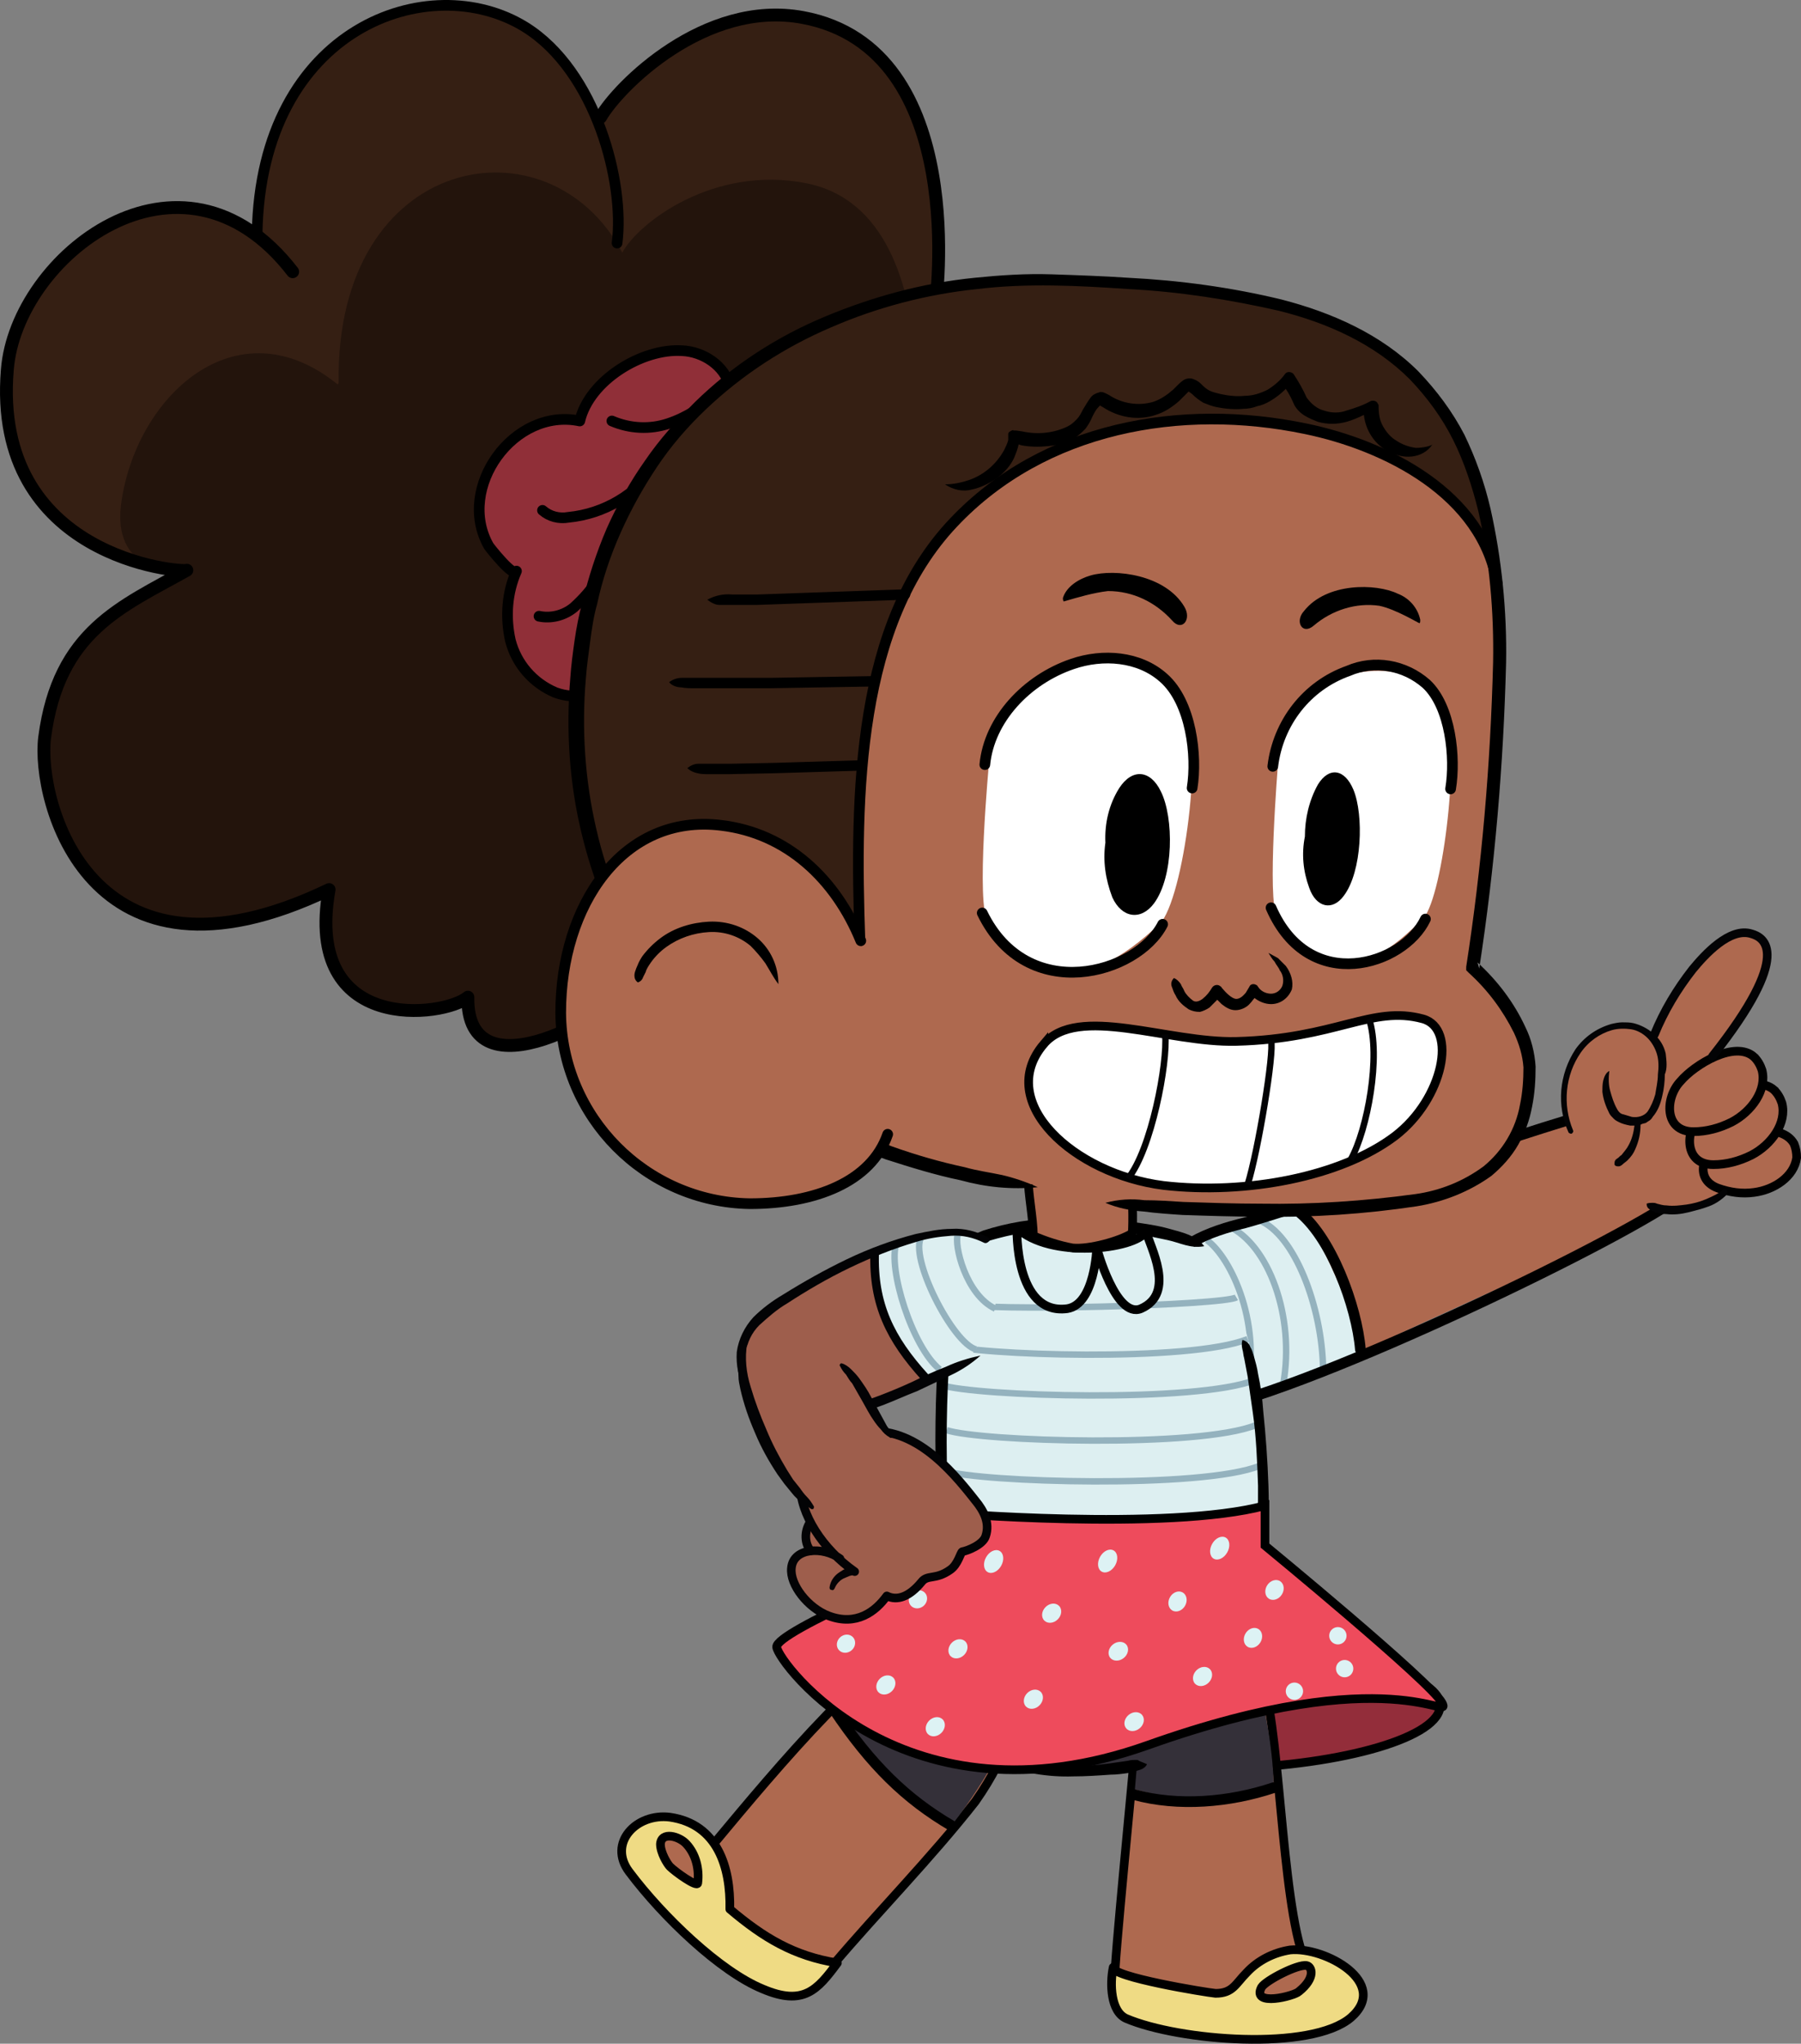 <svg version="1.1" xmlns="http://www.w3.org/2000/svg" xmlns:xlink="http://www.w3.org/1999/xlink" width="207.645" height="235.519" viewBox="0,0,207.645,235.519"><rect x="0" y="0" width="207.645" height="235.519" fill="#808080" stroke="none"/><g transform="translate(-136.055,-62.486)"><g data-paper-data="{&quot;isPaintingLayer&quot;:true}" fill="none" fill-rule="none" stroke="none" stroke-width="none" stroke-linecap="none" stroke-linejoin="none" stroke-miterlimit="10" stroke-dasharray="" stroke-dashoffset="0" font-family="none" font-weight="none" font-size="none" text-anchor="none" style="mix-blend-mode: normal"><g id="Group" fill-rule="evenodd" stroke-linejoin="miter"><path d="M316.3,191.8c4.4,-1.4 8.8,-4.3 12.6,-1.4c2.7,2.1 4.2,7.3 1.1,9.8c-5.6,4.5 -31.7,15 -37.3,18.4c-1,0.6 -18.2,6.9 -19.4,6.3c-4.6,-2.3 -6.2,-9.1 -4.2,-14.4c1.8,-4.5 6.4,-6.1 10.5,-7.1c3.8,-1 33.1,-10.6 36.7,-11.6z" id="Path" fill="#ae694f" stroke="none" stroke-width="1" stroke-linecap="butt"/><path d="M274,225.1c-4.9,0 -9.3,-13.3 -2.3,-17.8c7.7,-4.9 14.1,-4.9 14.1,-4.9c2.8,2.4 7.7,14.9 6.9,16.1c-3.4,1.3 -13,6.5 -18.7,6.6z" id="Path" fill="#ddeff1" stroke="none" stroke-width="1" stroke-linecap="butt"/><path d="M275.2,205.4c2.8,2 6.6,10 4.4,18" id="Path" fill="none" stroke="#94b2be" stroke-width="0.74" stroke-linecap="butt"/><path d="M277.7,203.8c4.6,2.1 7.7,10.4 6.3,18.2" id="Path" fill="none" stroke="#94b2be" stroke-width="0.74" stroke-linecap="butt"/><path d="M281.2,203.1c4.1,1.6 7.3,10 7.4,17.2" id="Path" fill="none" stroke="#94b2be" stroke-width="0.74" stroke-linecap="butt"/><path d="M316.4,191.7c4.4,-1.4 8.8,-4.3 12.6,-1.4c2.7,2.1 4.2,7.3 1.1,9.8c-5.6,4.6 -42.4,22.4 -55,24.8c-5.1,1 -8,-9.1 -6,-14.4c1.8,-4.5 6.4,-6.1 10.5,-7.1c3.8,-1 33.1,-10.6 36.8,-11.7z" id="Path" fill="none" stroke="#000000" stroke-width="1.23" stroke-linecap="round"/><path d="M285.5,201.9c4,2.9 7,11.2 7.4,16.1" id="Path" fill="none" stroke="#000000" stroke-width="1.23" stroke-linecap="round"/><path d="M335.6,199c-10.2,8.4 -18.4,-6 -18.4,-6c-2.2,-4.5 0.1,-11.7 5.7,-12.2c1.4,-0.1 2.7,0.3 3.7,1.3c1.2,-2.8 2.8,-5.5 4.7,-7.9c1.4,-1.6 4.3,-4.9 6.8,-4.1c1.4,0.4 1.8,2 1.6,3.3c-0.5,3.7 -4.3,8.9 -7.4,11.4l1.5,9.9c-0.2,0.6 -0.6,1.1 -1,1.6z" id="Path" fill="#ae694f" stroke="none" stroke-width="1" stroke-linecap="butt"/><path d="M342.9,194.3c0.2,0.5 0.3,1 0.3,1.6c-0.3,2.2 -2.6,3.7 -4.9,4c-1.4,0.2 -2.8,0 -4.2,-0.5c-2.9,-1.1 -1.6,-4.4 0.6,-5.5c1.9,-1 6.8,-2.1 8.2,0.4z" id="Path" fill="#ae694f" stroke="#000000" stroke-width="1" stroke-linecap="butt"/><path d="M340.6,188.1c0.4,0.4 0.7,0.9 0.9,1.5c0.6,2.3 -1.2,4.8 -3.5,6c-1.4,0.7 -2.9,1.1 -4.4,1.1c-3.4,0 -3.3,-3.9 -1.5,-5.8c1.5,-1.8 6.2,-4.8 8.5,-2.8z" id="Path" fill="#ae694f" stroke="#000000" stroke-width="1" stroke-linecap="butt"/><path d="M338.3,184.3c0.4,0.4 0.7,0.9 0.9,1.5c0.6,2.3 -1.2,4.8 -3.5,6c-1.4,0.7 -2.9,1.1 -4.4,1.1c-3.4,0 -3.3,-3.9 -1.5,-5.8c1.6,-1.9 6.3,-4.8 8.5,-2.8z" id="Path" fill="#ae694f" stroke="#000000" stroke-width="1" stroke-linecap="butt"/><path d="M326.8,181.7c1.1,-2.7 2.6,-5.2 4.4,-7.5c1.4,-1.7 4.3,-4.9 6.8,-4.1c1.4,0.4 4.9,2.2 -4.5,14.1" id="Path" fill="none" stroke="#030305" stroke-width="0.99" stroke-linecap="round"/><path d="M328,186.3c0,0.8 -0.1,1.7 -0.3,2.5c-0.2,0.9 -0.5,1.7 -1.1,2.4c-0.1,0.2 -0.3,0.4 -0.5,0.5l-0.3,0.2l-0.4,0.1l-0.2,0.1c0,1 -0.2,1.9 -0.6,2.8c-0.2,0.5 -0.5,0.9 -0.9,1.3c-0.2,0.2 -0.4,0.3 -0.6,0.5c-0.1,0.1 -0.3,0.2 -0.4,0.2c-0.2,0 -0.4,0 -0.5,-0.2c0,-0.3 0,-0.4 0.1,-0.5c0,-0.1 0.1,-0.1 0.2,-0.2c0.2,-0.1 0.3,-0.3 0.5,-0.4c0.3,-0.4 0.6,-0.7 0.8,-1.1c0.4,-0.7 0.6,-1.5 0.7,-2.3c-0.1,0 -0.3,0 -0.5,0c-0.5,-0.1 -0.9,-0.2 -1.3,-0.4c-0.2,-0.1 -0.4,-0.2 -0.6,-0.4c-0.2,-0.2 -0.4,-0.4 -0.5,-0.6c-0.4,-0.8 -0.7,-1.6 -0.8,-2.5c0,-0.4 0,-0.9 0.1,-1.3c0.1,-0.4 0.3,-0.9 0.7,-1.1c-0.1,0.8 -0.1,1.6 0.1,2.3c0.2,0.7 0.4,1.4 0.8,2.1c0.1,0.2 0.2,0.3 0.3,0.4c0.1,0.1 0.3,0.2 0.4,0.2c0.3,0.1 0.7,0.2 1,0.3c0.7,0.1 1.4,-0.1 1.8,-0.6c0.4,-0.6 0.7,-1.3 0.9,-2c0.1,-0.7 0.3,-1.5 0.3,-2.3c0.1,-0.8 0.1,-1.6 -0.1,-2.3c-0.2,-0.7 -0.6,-1.4 -1.1,-1.9c-0.5,-0.5 -1.2,-0.9 -1.9,-1c-0.7,-0.1 -1.5,-0.1 -2.2,0.1c-1.4,0.4 -2.7,1.3 -3.6,2.6c-1.8,2.6 -2.1,6 -0.9,8.9c0.1,0.2 0,0.3 -0.1,0.4c-0.1,0.1 -0.3,0 -0.4,-0.1c-1.4,-3.1 -1.1,-6.7 0.8,-9.6c1,-1.4 2.4,-2.4 4.1,-2.9c0.4,-0.1 0.9,-0.2 1.3,-0.2c0.4,0 0.9,0 1.3,0.1c0.8,0.2 1.6,0.6 2.3,1.2c0.7,0.6 1.2,1.4 1.4,2.3c0.1,0.9 0.2,1.7 -0.1,2.4z" id="Path" fill="#030305" stroke="none" stroke-width="1" stroke-linecap="butt"/><path d="M335.2,200.1c-0.6,0.6 -1.3,1.1 -2.1,1.4c-0.8,0.3 -1.6,0.5 -2.4,0.7c-0.8,0.2 -1.7,0.3 -2.5,0.2c-0.5,0 -0.9,-0.1 -1.3,-0.2c-0.2,-0.1 -0.4,-0.2 -0.6,-0.3c-0.3,-0.2 -0.4,-0.4 -0.4,-0.7c0.2,-0.1 0.5,-0.1 0.7,-0.1c0.1,0 0.3,0 0.5,0.1c0.4,0.1 0.7,0.2 1.1,0.2c0.8,0.1 1.5,0 2.3,-0.1c0.7,-0.1 1.5,-0.3 2.2,-0.6c0.7,-0.3 1.4,-0.6 2,-1.1c0.1,-0.1 0.3,-0.1 0.4,0c0.1,0.1 0.1,0.3 0.1,0.5z" id="Path" fill="#030305" stroke="none" stroke-width="1" stroke-linecap="butt"/></g><g id="Group" fill-rule="evenodd"><path d="M280.5,221c-0.2,2.4 2.3,12.8 0.5,26.8c-0.5,3.6 -31.2,4.6 -34.1,-0.7c-3.8,-7 -2.2,-36.1 -0.3,-39.6c2.6,-4.9 16.2,-5 25.3,-2c4.7,0.3 9,11.6 8.6,15.5z" id="Path" fill="#ddeff1" stroke="none" stroke-width="1" stroke-linecap="butt" stroke-linejoin="miter"/><path d="M278.6,212c-1.5,0.9 -28.9,1.7 -32.5,0.7" id="Path" fill="none" stroke="#94b2be" stroke-width="0.74" stroke-linecap="butt" stroke-linejoin="miter"/><path d="M279.9,216.8c-6.6,2.7 -31.4,1.9 -35.2,0.6" id="Path" fill="none" stroke="#94b2be" stroke-width="0.74" stroke-linecap="butt" stroke-linejoin="miter"/><path d="M280.8,221.5c-6.7,2.7 -32.4,1.9 -36.2,0.6" id="Path" fill="none" stroke="#94b2be" stroke-width="0.74" stroke-linecap="butt" stroke-linejoin="miter"/><path d="M280.9,226.7c-6.6,2.7 -31.9,1.9 -35.7,0.6" id="Path" fill="none" stroke="#94b2be" stroke-width="0.74" stroke-linecap="butt" stroke-linejoin="miter"/><path d="M281.3,231.4c-6.6,2.7 -32.4,1.9 -36.2,0.6" id="Path" fill="none" stroke="#94b2be" stroke-width="0.74" stroke-linecap="butt" stroke-linejoin="miter"/><path d="M274.9,206.1c-1.6,0.3 -2.8,-0.4 -4.2,-0.7c-1.4,-0.3 -2.8,-0.6 -4.1,-0.8c-2.8,-0.4 -5.6,-0.5 -8.4,-0.4c-2.8,0 -5.5,0.5 -8.2,1.3c-1.2,0.3 -2.3,1.1 -3,2.2c-0.2,0.6 -0.4,1.3 -0.5,1.9c-0.1,0.7 -0.2,1.4 -0.3,2.1c-0.7,5.6 -1,11.3 -1,17c0,2.8 0.1,5.7 0.3,8.5c0.1,2.8 0.6,5.6 1.4,8.2c0.1,0.3 0.2,0.6 0.4,0.9c0.1,0.1 0.1,0.3 0.2,0.4c0.1,0.1 0.1,0.2 0.2,0.3c0.5,0.4 1,0.8 1.6,1c1.3,0.5 2.6,0.9 3.9,1.1c2.8,0.5 5.6,0.8 8.4,0.9c2.8,0.1 5.6,0.1 8.5,-0.1c2.8,-0.1 5.6,-0.5 8.3,-1.2c0.6,-0.2 1.2,-0.4 1.8,-0.8c0.1,-0.1 0.2,-0.1 0.2,-0.2v-0.1v-0.1l0.1,-1.1c0.2,-1.4 0.3,-2.8 0.4,-4.2c0.2,-2.8 0.2,-5.6 0.2,-8.5c-0.1,-2.8 -0.2,-5.6 -0.6,-8.4c-0.2,-1.4 -0.4,-2.8 -0.6,-4.2l-0.4,-2.1c-0.1,-0.3 -0.1,-0.7 -0.2,-1c-0.1,-0.4 -0.1,-0.8 0,-1.1c0.4,0.1 0.8,0.4 0.9,0.8c0.2,0.3 0.3,0.7 0.4,1c0.2,0.7 0.4,1.4 0.5,2.1c0.3,1.4 0.5,2.8 0.6,4.3c0.3,2.9 0.5,5.7 0.6,8.6c0.1,2.9 0,5.7 -0.2,8.6c-0.1,1.4 -0.2,2.9 -0.4,4.3l-0.1,1.1v0.1l-0.1,0.2c-0.1,0.1 -0.1,0.3 -0.2,0.4c-0.2,0.2 -0.3,0.4 -0.5,0.5c-0.7,0.4 -1.4,0.7 -2.1,0.9c-2.8,0.7 -5.7,1.1 -8.6,1.3c-2.9,0.2 -5.7,0.2 -8.6,0.1c-2.9,-0.1 -5.7,-0.4 -8.6,-0.9c-1.5,-0.2 -2.9,-0.7 -4.2,-1.2c-0.7,-0.3 -1.4,-0.7 -2,-1.3c-0.1,-0.2 -0.3,-0.3 -0.4,-0.5c-0.1,-0.2 -0.2,-0.4 -0.3,-0.5c-0.2,-0.3 -0.3,-0.7 -0.4,-1.1c-0.8,-2.8 -1.3,-5.7 -1.4,-8.6c-0.2,-2.9 -0.3,-5.7 -0.3,-8.6c0,-5.7 0.3,-11.4 1,-17.1c0.1,-0.7 0.2,-1.4 0.3,-2.1c0.1,-0.8 0.3,-1.5 0.6,-2.2c0.4,-0.7 0.9,-1.4 1.6,-1.8c0.6,-0.4 1.3,-0.7 2,-1c2.8,-0.9 5.7,-1.4 8.6,-1.4c2.9,-0.1 5.8,0.1 8.6,0.4c1.4,0.2 2.9,0.4 4.3,0.8c1.4,0.4 3,0.7 4,2z" id="Path" fill="#000000" stroke="none" stroke-width="1" stroke-linecap="butt" stroke-linejoin="miter"/><path d="M267.6,213.3c-2.9,1.2 -5.1,-7 -5.1,-7c0,0 -0.2,6.5 -3.4,7c-6.1,0.8 -5.8,-9.3 -5.8,-9.3c3.8,3.6 13.6,2.5 14.9,0.4c0.4,1.7 3.5,7.1 -0.6,8.9z" id="Path" fill="#ddeff1" stroke="#000000" stroke-width="1" stroke-linecap="round" stroke-linejoin="round"/></g><path d="M252.313,260.425c-0.106,-3.644 10.952,-6.92 24.699,-7.319c13.746,-0.398 24.976,2.232 25.081,5.876c0.106,3.644 -10.952,6.92 -24.699,7.319c-13.746,0.398 -24.976,-2.232 -25.081,-5.876z" id="Oval" fill="#932d3a" fill-rule="evenodd" stroke="#000000" stroke-width="1" stroke-linecap="butt" stroke-linejoin="miter"/><g id="Group"><path d="M266.9,264.1c-2.3,-11.8 10.6,-12.4 13.9,-9.5c2.7,2.4 2.7,23.7 5.2,32.4c0.2,0.8 6.6,2.4 6.6,4.9c-0.1,5 -6.6,4.6 -8.8,4.9c-2.3,0.3 -8,-0.1 -10.8,-0.7c-2.4,-0.5 -5.5,-1.3 -7.1,-1.7c-1.3,-0.4 -1.3,-3.5 -1.3,-4c-0.2,-0.6 2.3,-25.7 2.3,-26.3z" id="Path" fill="#ae694f" fill-rule="evenodd" stroke="#000000" stroke-width="1" stroke-linecap="round" stroke-linejoin="round"/><path d="M282.9,268.5c-5.4,1.7 -10.6,1.7 -16,0.2l0.2,-2.3c0,0 -1.4,-7.4 0.8,-9.9c2.2,-2.5 11.6,-6.7 13.4,0.5c1.7,7.2 1.6,11.5 1.6,11.5z" id="Path" fill="#343039" fill-rule="evenodd" stroke="none" stroke-width="1" stroke-linecap="butt" stroke-linejoin="miter"/><path d="M282.9,268.5c-5.1,1.7 -11,2.2 -16.1,0.8" id="Path" fill="none" fill-rule="evenodd" stroke="#000000" stroke-width="1.23" stroke-linecap="round" stroke-linejoin="round"/><path d="M291.8,295c-4.6,3.9 -19.8,2.7 -25.9,0.1c-1.8,-0.8 -1.9,-4 -1.5,-5.9c-0.3,1.1 10.7,2.9 11.8,3c2,0 2.3,-1.1 3.6,-2.4c1.3,-1.4 3.1,-2.3 5,-2.6c4,-0.4 11.6,3.8 7,7.8zM286.7,289c-1,-0.2 -4.7,1.7 -5.2,2.5c-1.2,2.3 3.8,1 4.3,0.5c2,-1.6 1.5,-2.9 0.9,-3z" id="Shape" fill="#efdb84" fill-rule="nonzero" stroke="#000000" stroke-width="1" stroke-linecap="round" stroke-linejoin="round"/></g><g id="Group"><path d="M210.4,278.7c-2.5,-2.8 -1,-4.7 -0.3,-5.5c0.3,-0.4 1.6,-1.3 3.7,-0.7c1.7,0.6 4.2,2.8 4.6,2.4c7,-8.4 19.2,-23.1 25.1,-23.8c10.4,-1.2 13,7.6 5,19c-5.1,6.5 -11.3,12.8 -16.3,18.7c-3.1,3.2 -4.6,3.4 -7.8,2.2c-5.4,-2 -11.4,-9.1 -14,-12.3z" id="Path" fill="#ae694f" fill-rule="evenodd" stroke="#000000" stroke-width="1" stroke-linecap="butt" stroke-linejoin="miter"/><path d="M240.5,252c4.3,-2.7 12,0.5 12.6,5.7c0.5,4.8 -6.1,13.6 -7.3,15.1c-5.4,-3.4 -10.6,-8.1 -14.1,-13.5c3,-3.4 4.5,-4.6 8.8,-7.3z" id="Path" fill="#343039" fill-rule="evenodd" stroke="none" stroke-width="1" stroke-linecap="butt" stroke-linejoin="miter"/><path d="M245.8,272.9c-5.3,-3.1 -9.3,-7 -13.6,-13.4" id="Path" fill="none" fill-rule="evenodd" stroke="#000000" stroke-width="1.23" stroke-linecap="round" stroke-linejoin="round"/><path d="M232.6,288.7c-2.3,3.1 -3.9,5 -8.6,3c-4.9,-2 -11.5,-8.3 -15.4,-13.5c-2.5,-3.3 0.8,-6.8 4.7,-6.3c5.5,0.8 7,5.8 6.9,10.6c3.9,3.3 7.4,5.4 12.4,6.2zM215.2,275c-0.8,-0.9 -2.9,-1.5 -3,0c0,1 0.8,2.3 1.1,2.6c0.6,0.6 3.1,2.4 3.2,1.9c0.2,-1.6 -0.2,-3.3 -1.3,-4.5z" id="Shape" fill="#efdb84" fill-rule="nonzero" stroke="#000000" stroke-width="1" stroke-linecap="round" stroke-linejoin="round"/></g><g id="Group" fill-rule="evenodd" stroke="none" stroke-width="1" stroke-linecap="butt" stroke-linejoin="miter"><path d="M268.3,265.8c-3.4,0.8 -8.7,0.7 -12.3,0.8c0,0 -13.8,-1.8 -15.6,-8.4c-1.3,-4.5 3.6,-11.1 9.4,-14.9c1.6,-1 25.1,-0.2 27.3,1.4c2.5,1.9 6,11.2 3.2,16.7c-1.9,3.7 -12,4.4 -12,4.4z" id="Path" fill="#343039"/><path d="M268.3,265.8c-0.2,0.4 -0.6,0.6 -1,0.7c-0.3,0.1 -0.7,0.2 -1.1,0.3c-0.7,0.1 -1.4,0.2 -2.1,0.2c-1.4,0.1 -2.9,0.2 -4.3,0.2c-2.9,0.1 -5.8,-0.4 -8.6,-1.4c-0.2,-0.1 -0.3,-0.3 -0.2,-0.5c0.1,-0.2 0.3,-0.3 0.5,-0.2c1.3,0.4 2.7,0.7 4.1,0.8c1.4,0.1 2.8,0.2 4.2,0.1c1.4,0 2.8,-0.1 4.2,-0.3c0.7,-0.1 1.4,-0.2 2.1,-0.3c0.3,-0.1 0.7,-0.1 1.1,-0.1c0.3,0.2 0.7,0.3 1.1,0.5z" id="Path" fill="#000000"/></g><g id="Group" fill-rule="evenodd" stroke-width="1" stroke-linecap="butt" stroke-linejoin="miter"><path d="M244.5,236.8c0,0 26.2,2.2 37.4,-0.8v4.6c0,0 19.1,15.7 20.4,18.1c1.3,2.4 -5.8,-5.1 -33.9,4.9c-28.1,10 -42.6,-9.5 -42.8,-11.3c-0.2,-1.8 19,-9.7 19,-9.7z" id="Path" fill="#ee4b5c" stroke="#000000"/><g id="Oval" fill="#ddf2f4" stroke="none"><path d="M289.571,251.672c-0.375,-0.406 -0.35,-1.038 0.055,-1.413c0.405,-0.375 1.038,-0.35 1.413,0.055c0.375,0.406 0.35,1.038 -0.055,1.413c-0.405,0.375 -1.038,0.35 -1.413,-0.055z"/><g><path d="M249.93,243.658c-0.482,-0.27 -0.566,-1.036 -0.188,-1.71c0.378,-0.674 1.075,-1.002 1.557,-0.732c0.482,0.27 0.566,1.036 0.188,1.71c-0.378,0.674 -1.075,1.002 -1.557,0.732z"/><path d="M263.075,243.602c-0.482,-0.27 -0.566,-1.036 -0.188,-1.71c0.378,-0.674 1.075,-1.002 1.557,-0.732c0.482,0.27 0.566,1.036 0.188,1.71c-0.378,0.674 -1.075,1.002 -1.557,0.732z"/><path d="M275.995,242.116c-0.482,-0.27 -0.566,-1.036 -0.188,-1.71c0.378,-0.674 1.075,-1.002 1.557,-0.732c0.482,0.27 0.566,1.036 0.188,1.71c-0.378,0.674 -1.075,1.002 -1.557,0.732z"/><path d="M241.082,247.538c-0.375,-0.406 -0.317,-1.069 0.129,-1.481c0.446,-0.412 1.112,-0.418 1.487,-0.013c0.375,0.406 0.317,1.069 -0.129,1.481c-0.446,0.412 -1.112,0.418 -1.487,0.013z"/><path d="M245.66,253.351c-0.393,-0.388 -0.333,-1.085 0.133,-1.556c0.466,-0.471 1.162,-0.538 1.555,-0.15c0.393,0.388 0.333,1.085 -0.133,1.556c-0.466,0.471 -1.162,0.538 -1.555,0.15z"/><path d="M256.462,249.246c-0.393,-0.388 -0.333,-1.085 0.133,-1.556c0.466,-0.471 1.162,-0.538 1.555,-0.15c0.393,0.388 0.333,1.085 -0.133,1.556c-0.466,0.471 -1.162,0.538 -1.555,0.15z"/><path d="M271.216,248.082c-0.478,-0.276 -0.598,-0.965 -0.267,-1.539c0.331,-0.574 0.987,-0.816 1.466,-0.54c0.478,0.276 0.598,0.965 0.267,1.539c-0.331,0.574 -0.987,0.816 -1.466,0.54z"/><path d="M264.055,253.53c-0.346,-0.43 -0.209,-1.116 0.308,-1.531c0.516,-0.416 1.215,-0.404 1.562,0.026c0.346,0.43 0.209,1.116 -0.308,1.531c-0.516,0.416 -1.215,0.404 -1.562,-0.026z"/><path d="M282.347,246.722c-0.464,-0.299 -0.55,-0.993 -0.191,-1.55c0.359,-0.557 1.026,-0.767 1.49,-0.468c0.464,0.299 0.55,0.993 0.191,1.55c-0.359,0.557 -1.026,0.767 -1.49,0.468z"/><path d="M279.892,252.261c-0.472,-0.287 -0.574,-0.979 -0.23,-1.545c0.345,-0.566 1.007,-0.792 1.478,-0.504c0.472,0.287 0.574,0.979 0.23,1.545c-0.345,0.566 -1.007,0.792 -1.478,0.504z"/><path d="M237.345,257.514c-0.393,-0.388 -0.333,-1.085 0.133,-1.556c0.466,-0.471 1.162,-0.538 1.555,-0.15c0.393,0.388 0.333,1.085 -0.133,1.556c-0.466,0.471 -1.162,0.538 -1.555,0.15z"/><path d="M243.044,262.329c-0.393,-0.388 -0.333,-1.085 0.133,-1.556c0.466,-0.471 1.162,-0.538 1.555,-0.15c0.393,0.388 0.333,1.085 -0.133,1.556c-0.466,0.471 -1.162,0.538 -1.555,0.15z"/><path d="M254.353,259.158c-0.393,-0.388 -0.333,-1.085 0.133,-1.556c0.466,-0.471 1.162,-0.538 1.555,-0.15c0.393,0.388 0.333,1.085 -0.133,1.556c-0.466,0.471 -1.162,0.538 -1.555,0.15z"/><path d="M273.856,256.539c-0.393,-0.388 -0.333,-1.085 0.133,-1.556c0.466,-0.471 1.162,-0.538 1.555,-0.15c0.393,0.388 0.333,1.085 -0.133,1.556c-0.466,0.471 -1.162,0.538 -1.555,0.15z"/><path d="M265.899,261.665c-0.358,-0.421 -0.238,-1.11 0.267,-1.539c0.505,-0.429 1.204,-0.436 1.562,-0.015c0.358,0.421 0.238,1.11 -0.267,1.539c-0.505,0.429 -1.204,0.436 -1.562,0.015z"/><path d="M290.44,255.544c-0.422,-0.356 -0.475,-0.987 -0.119,-1.409c0.356,-0.422 0.987,-0.475 1.409,-0.119c0.422,0.356 0.475,0.987 0.119,1.409c-0.356,0.422 -0.987,0.475 -1.409,0.119z"/><path d="M284.561,258.063c-0.375,-0.405 -0.35,-1.038 0.055,-1.413c0.405,-0.375 1.038,-0.35 1.413,0.055c0.375,0.405 0.35,1.038 -0.055,1.413c-0.405,0.375 -1.038,0.35 -1.413,-0.055z"/><path d="M232.785,252.654c-0.375,-0.406 -0.317,-1.069 0.129,-1.481c0.446,-0.412 1.112,-0.418 1.487,-0.013c0.375,0.406 0.317,1.069 -0.129,1.481c-0.446,0.412 -1.112,0.418 -1.487,0.013z"/></g></g></g><path d="M259.7,206.3c-1.6,-0.3 -3.1,-0.8 -4.5,-1.4c-0.1,-4.4 -2.1,-9.8 1.6,-12.2c1,-0.7 7.6,-0.8 8.4,0.1c1.2,1.3 1.6,8.8 1.4,11.8c-1.4,0.9 -5,1.9 -6.9,1.7z" id="Path" fill="#ae694f" fill-rule="evenodd" stroke="#000000" stroke-width="1" stroke-linecap="butt" stroke-linejoin="miter"/><g id="Group" fill-rule="evenodd"><path d="M247.5,140.5c6.1,26.2 -12.5,27.9 -12.5,27.9c-4.7,14.3 -25.4,6.7 -25.4,6.7c-2.5,4.3 -19.7,14 -19.5,2.3c-2.7,2.3 -19,4.4 -16,-12.4c-27.7,13.3 -33.7,-10.3 -32.8,-17.5c1.6,-12.3 8.9,-15.1 16.4,-19.3c-0.6,0.3 -22.4,-1.4 -20.7,-23.1c0.9,-11.7 16.2,-24.9 28.7,-15.5c0.1,-0.1 0.1,-0.2 0.1,-0.2c0.4,-23.8 19.9,-30.6 30.9,-23.8c3.8,2.3 8.7,10.6 8.7,10.6c2,-3.5 12,-13.6 23.3,-11.5c19.4,3.6 15.3,33.3 15.3,33.3c25.4,-2.4 23.2,43.1 3.5,42.5z" id="Path" fill="#351f13" stroke="none" stroke-width="1" stroke-linecap="butt" stroke-linejoin="miter"/><path d="M259,133.6c-2.6,4.2 -6.5,7.1 -11.5,7c6.1,26.2 -12.5,27.9 -12.5,27.9c-4.7,14.3 -25.4,6.7 -25.4,6.7c-2.5,4.3 -19.7,14 -19.5,2.3c-2.7,2.3 -19,4.4 -16,-12.4c-27.7,13.3 -33.7,-10.3 -32.8,-17.5c1.5,-12.4 8.8,-15.2 16.3,-19.3c-0.2,0.2 -8.6,0.8 -7.6,-7.6c1.6,-12.5 13.3,-23.4 25,-13.9l0.1,-0.2c-0.4,-26.5 24.3,-30.9 32.7,-15c1.9,-3.5 10.6,-10.1 21.2,-8c18.3,3.6 11.7,39.3 11.7,39.3c8.8,-0.9 14.9,4.1 18.3,10.7z" id="Path" fill="#23140c" stroke="none" stroke-width="1" stroke-linecap="butt" stroke-linejoin="miter"/><path d="M205.3,76c2,-3.5 12,-13.6 23.3,-11.5c19.5,3.6 15.3,33.3 15.3,33.3c25.4,-2.3 23.2,43.1 3.5,42.7c6.1,26.2 -12.5,27.9 -12.5,27.9c-4.7,14.3 -25.4,6.7 -25.4,6.7c-2.5,4.3 -19.7,14 -19.5,2.3c-2.7,2.3 -19,4.4 -16,-12.4c-27.7,13.3 -33.7,-10.3 -32.8,-17.5c1.6,-12.3 8.9,-15.1 16.4,-19.3c-0.6,0.3 -22.5,-1.4 -20.7,-23.1c1,-13 20,-28 32.9,-11.3" id="Path" fill="none" stroke="#000000" stroke-width="1.48" stroke-linecap="round" stroke-linejoin="round"/><path d="M165.7,89.4c0.4,-23.8 19.9,-30.6 30.9,-23.8c8.2,5.1 11.5,18 10.6,24.9" id="Path" fill="none" stroke="#000000" stroke-width="1.23" stroke-linecap="round" stroke-linejoin="round"/><path d="M200.1,142.3c-2.6,-1.1 -4.5,-3.3 -5.2,-6c-0.6,-2.7 -0.4,-5.5 0.7,-8c-0.3,0.8 -3,-2.6 -3.2,-2.9c-3.8,-6.7 2.9,-16 10.5,-14.4c1.1,-4.7 7.2,-8.4 11.8,-8.1c2.4,0.1 4.9,1.7 5.5,4.1c1.8,-2 4.7,-2.6 7.5,-2.7c1.8,-0.2 3.5,0.1 5.2,0.8c3.1,1.6 4.2,5.6 3.6,9c-0.6,3.4 -2.7,6.4 -4.8,9.1c-0.4,0.5 -0.7,1 -0.9,1.5c-0.2,0.7 -0.3,1.4 -0.2,2.2c-0.3,8.6 -7.5,15.3 -16.1,15.1c-0.8,0 -1.6,-0.1 -2.4,-0.3c-2.1,-0.4 -3.2,-0.9 -5.2,-0.2c-2.4,0.9 -4.3,1.7 -6.8,0.8z" id="Path" fill="#902f38" stroke="none" stroke-width="1" stroke-linecap="butt" stroke-linejoin="miter"/><path d="M218.7,107.8c-1.6,1.6 -3.5,2.8 -5.6,3.5c-2.1,0.7 -4.4,0.6 -6.5,-0.3" id="Path" fill="none" stroke="#000000" stroke-width="1.23" stroke-linecap="round" stroke-linejoin="miter"/><path d="M211.8,116.1c-2.4,3.4 -6.1,5.6 -10.2,6c-1.1,0.2 -2.2,-0.1 -3,-0.8" id="Path" fill="none" stroke="#000000" stroke-width="1.23" stroke-linecap="round" stroke-linejoin="miter"/><path d="M205,129.2c-0.7,1.2 -1.7,2.3 -2.8,3.3c-1.1,0.9 -2.6,1.3 -4,1" id="Path" fill="none" stroke="#000000" stroke-width="1.23" stroke-linecap="round" stroke-linejoin="miter"/><path d="M200.1,142.3c-2.6,-1.1 -4.5,-3.3 -5.2,-6c-0.6,-2.7 -0.4,-5.5 0.7,-8c-0.3,0.8 -3,-2.6 -3.2,-2.9c-3.8,-6.7 2.9,-16 10.5,-14.4c1.1,-4.7 7.2,-8.4 11.8,-8.1c2.4,0.1 4.9,1.7 5.5,4.1c1.8,-2 4.7,-2.6 7.5,-2.7c1.8,-0.2 3.5,0.1 5.2,0.8c3.1,1.6 4.2,5.6 3.6,9c-0.6,3.4 -2.7,6.4 -4.8,9.1c-0.4,0.5 -0.7,1 -0.9,1.5c-0.2,0.7 -0.3,1.4 -0.2,2.2c-0.3,8.6 -7.5,15.3 -16.1,15.1c-0.8,0 -1.6,-0.1 -2.4,-0.3c-2.1,-0.4 -3.2,-0.9 -5.2,-0.2c-2.4,0.9 -4.3,1.7 -6.8,0.8z" id="Path" fill="none" stroke="#000000" stroke-width="1.23" stroke-linecap="round" stroke-linejoin="round"/></g><g id="Group" fill-rule="evenodd" stroke-linejoin="miter"><path d="M255.2,199c-39.9,-4.8 -52.8,-31.6 -52.8,-53.4c0.1,-35.4 27.6,-52.1 56.4,-50.9c31.9,1.3 52.5,5.5 49.9,50.7c-0.5,9.5 -1.5,19.1 -2.9,28.5c0,0 6.5,5.8 6.5,11.8c0,7.1 -2.8,13.7 -15,15.2c-12.2,1.5 -24.4,0.8 -34,0" id="Path" fill="#ae694f" stroke="none" stroke-width="1" stroke-linecap="butt"/><path d="M308.7,129.9c-1.6,-10.5 -12.9,-16.1 -22.1,-18c-14.4,-3 -30.2,-0.2 -40.6,10.8c-11.1,11.7 -11.4,31 -10.8,48.2c0,0 -11.4,-24.9 -30.2,-7.3c0,0 -12.6,-34.7 15.3,-57.6c21.4,-17.6 70.9,-13.4 81.1,1.9c6.7,10 7.3,22 7.3,22z" id="Path" fill="#351f13" stroke="none" stroke-width="1" stroke-linecap="butt"/><path d="M235.2,170.9c-0.6,-17.2 -0.3,-36.5 10.8,-48.2c10.4,-11 26.2,-13.8 40.6,-10.8c9.2,1.9 20.5,7.5 22.1,18" id="Path" fill="none" stroke="#000000" stroke-width="1.23" stroke-linecap="round"/><path d="M240.4,131.6l-11.4,0.4l-5.7,0.2h-2.9c-0.5,0 -1,0 -1.4,0c-0.5,0 -1,-0.3 -1.4,-0.6c0.9,-0.5 1.9,-0.7 2.9,-0.6h2.8l5.7,-0.2l11.4,-0.4c0.3,0 0.6,0.2 0.6,0.6c0,0.3 -0.3,0.6 -0.6,0.6z" id="Path" fill="#000000" stroke="none" stroke-width="1" stroke-linecap="butt"/><path d="M236.7,141.6l-11.8,0.2h-5.9h-2.9c-0.5,0 -1,0 -1.5,-0.1c-0.5,0 -1.1,-0.2 -1.4,-0.6c0.4,-0.3 0.9,-0.5 1.5,-0.5c0.5,0 1,0 1.5,0h2.9h5.9l11.8,-0.2c0.3,0 0.6,0.3 0.6,0.6c-0.1,0.3 -0.4,0.6 -0.7,0.6z" id="Path" fill="#000000" stroke="none" stroke-width="1" stroke-linecap="butt"/><path d="M235.2,151.3c-3.3,0.1 -6.7,0.2 -10,0.3l-5,0.1h-2.5c-0.4,0 -0.8,0 -1.2,-0.1c-0.5,-0.1 -0.9,-0.3 -1.2,-0.6c0.4,-0.3 0.8,-0.5 1.3,-0.5c0.4,0 0.8,0 1.2,0h2.5l5,-0.1c3.3,-0.1 6.7,-0.2 10,-0.3c0.3,0 0.6,0.4 0.5,0.7c-0.1,0.3 -0.3,0.5 -0.6,0.5z" id="Path" fill="#000000" stroke="none" stroke-width="1" stroke-linecap="butt"/><path d="M255.7,199.3c-3,0.3 -6,0 -8.9,-0.8c-2.9,-0.6 -5.8,-1.5 -8.6,-2.4c-2.8,-1 -5.6,-2.2 -8.2,-3.5c-2.6,-1.4 -5.2,-3 -7.6,-4.7c-4.8,-3.6 -9,-8 -12.3,-13c-3.3,-5 -5.6,-10.6 -7,-16.4c-1.4,-5.8 -1.8,-11.8 -1.3,-17.8c0.1,-1.5 0.3,-3 0.5,-4.4c0.2,-1.4 0.5,-3 0.9,-4.4c0.7,-2.9 1.6,-5.7 2.8,-8.5c1.2,-2.7 2.7,-5.4 4.4,-7.8c1.7,-2.5 3.7,-4.7 5.8,-6.8c4.3,-4.2 9.4,-7.5 14.9,-9.8c5.5,-2.3 11.3,-3.9 17.3,-4.5c3,-0.3 5.9,-0.5 8.9,-0.4c3,0.1 5.9,0.2 8.9,0.4c5.9,0.3 11.8,1.1 17.6,2.5c5.8,1.5 11.5,4 15.8,8.3c2.1,2.2 3.9,4.6 5.3,7.3c1.3,2.7 2.3,5.5 3,8.5c1.3,5.8 1.9,11.8 1.8,17.7c-0.3,11.8 -1.3,23.6 -3.1,35.3l-0.2,-0.7c2.3,2.1 4.2,4.6 5.5,7.4c0.7,1.4 1.1,3 1.2,4.6c0,1.6 -0.1,3.1 -0.4,4.6c-0.3,1.6 -0.8,3 -1.6,4.4c-0.8,1.4 -1.9,2.6 -3.1,3.6c-2.5,1.8 -5.5,3 -8.6,3.5c-6,0.9 -12,1.3 -18,1.2c-3,0 -6,-0.1 -9,-0.2c-1.5,-0.1 -3,-0.2 -4.5,-0.4c-1.5,-0.1 -3,-0.4 -4.4,-1c1.5,-0.4 3,-0.5 4.5,-0.3c1.5,0 3,0.1 4.5,0.2c3,0.1 6,0.2 8.9,0.2c6,0.1 11.9,-0.3 17.8,-1.1c2.9,-0.4 5.6,-1.5 7.9,-3.2c2.2,-1.8 3.7,-4.3 4.2,-7.1c0.3,-1.4 0.4,-2.9 0.4,-4.3c-0.1,-1.4 -0.5,-2.7 -1.1,-4c-1.3,-2.6 -3,-4.9 -5.2,-6.9l-0.3,-0.3v-0.4c1.8,-11.6 2.8,-23.3 3.1,-35.1c0.1,-5.8 -0.4,-11.7 -1.7,-17.4c-0.7,-2.8 -1.6,-5.6 -2.9,-8.2c-1.3,-2.6 -3,-4.9 -5,-7c-4.1,-4.1 -9.5,-6.5 -15.1,-7.9c-5.7,-1.3 -11.5,-2.2 -17.3,-2.5c-5.9,-0.4 -11.7,-0.7 -17.5,0c-5.8,0.6 -11.5,2.1 -16.8,4.4c-5.4,2.3 -10.3,5.5 -14.5,9.5c-2.1,2 -4,4.2 -5.6,6.6c-1.6,2.4 -3,4.9 -4.2,7.6c-1.2,2.7 -2.1,5.4 -2.7,8.2c-0.4,1.4 -0.6,2.8 -0.8,4.3c-0.2,1.5 -0.4,2.9 -0.5,4.3c-0.5,5.8 -0.1,11.7 1.2,17.3c1.3,5.7 3.6,11.1 6.8,15.9c3.2,4.9 7.2,9.1 11.9,12.6c2.3,1.7 4.8,3.3 7.4,4.6c2.6,1.3 5.3,2.5 8,3.5c2.8,1 5.6,1.8 8.4,2.4c1.4,0.4 2.9,0.6 4.3,0.9c1.3,0.3 2.8,0.8 4.1,1.4z" id="Path" fill="#000000" stroke="none" stroke-width="1" stroke-linecap="butt"/><path d="M238.3,193.3c-1.9,5.4 -8.4,8 -15.9,7.9c-12.1,-0.3 -21.7,-10.1 -21.7,-22.1c0.1,-12.4 7.2,-22.9 18.5,-21.5c7.6,0.9 13.2,6.2 16,13.4c0,-0.1 5.1,16.9 3.1,22.3z" id="Path" fill="#ae694f" stroke="none" stroke-width="1" stroke-linecap="butt"/><path d="M238.4,193.2c-1.9,5.5 -8.4,8 -15.9,8c-12,-0.2 -21.7,-10 -21.8,-22c0,-12.4 7.2,-23 18.5,-21.6c7.6,0.9 13.2,6.2 16.1,13.3" id="Path" fill="none" stroke="#000000" stroke-width="1.23" stroke-linecap="round"/><path d="M209.6,175.7c-0.3,-0.2 -0.4,-0.5 -0.4,-0.8c0,-0.3 0.1,-0.5 0.2,-0.8c0.1,-0.2 0.2,-0.5 0.3,-0.7c0.1,-0.2 0.2,-0.4 0.4,-0.7c0.6,-0.8 1.3,-1.5 2.1,-2.1c1.6,-1.2 3.6,-1.8 5.6,-1.9c2.1,-0.1 4.1,0.6 5.6,1.9c1.5,1.3 2.4,3.2 2.4,5.3c-0.6,-0.8 -1,-1.6 -1.5,-2.4c-0.5,-0.7 -1.1,-1.4 -1.7,-2c-1.3,-1.1 -3,-1.7 -4.8,-1.6c-1.8,0.1 -3.5,0.7 -4.9,1.7c-0.7,0.5 -1.3,1.1 -1.8,1.8c-0.2,0.3 -0.5,0.7 -0.6,1.1c-0.1,0.2 -0.2,0.4 -0.3,0.6c-0.1,0.3 -0.3,0.5 -0.6,0.6z" id="Path" fill="#000000" stroke="none" stroke-width="1" stroke-linecap="butt"/><path d="M301.2,113.7c-0.5,0.8 -1.4,1.3 -2.4,1.4c-1,0.1 -2,-0.2 -2.9,-0.7c-1.5,-0.9 -2.4,-2.4 -2.6,-4.1c-0.6,0.3 -1.3,0.6 -2,0.8c-1.1,0.3 -2.2,0.3 -3.3,0c-0.5,-0.2 -1,-0.4 -1.5,-0.7c-0.5,-0.3 -0.9,-0.7 -1.2,-1.2c-0.3,-0.7 -0.6,-1.3 -1,-1.9c-0.5,0.5 -1.1,1 -1.8,1.4c-0.5,0.3 -1,0.5 -1.5,0.6c-0.5,0.2 -1.1,0.3 -1.6,0.3c-1,0.1 -2.1,0 -3.1,-0.2c-0.5,-0.1 -1,-0.3 -1.5,-0.5c-0.5,-0.3 -0.9,-0.6 -1.3,-1c-0.1,-0.1 -0.3,-0.2 -0.4,-0.3c0,0 0,0 -0.1,0.1c-0.1,0.1 -0.3,0.3 -0.4,0.4c-0.2,0.2 -0.4,0.4 -0.6,0.6c-0.8,0.7 -1.7,1.3 -2.7,1.6c-2,0.7 -4.3,0.3 -6.1,-0.9l-0.2,-0.1l-0.1,-0.1c-0.1,0.1 -0.1,0.1 -0.2,0.2c-0.3,0.3 -0.5,0.7 -0.7,1.1c-0.2,0.5 -0.5,1 -0.8,1.4c-0.4,0.4 -0.8,0.8 -1.3,1.1c-0.9,0.5 -1.9,0.8 -3,0.9c-1,0.1 -2.1,0.1 -3.1,-0.1l-0.3,-0.1c-0.1,0.5 -0.3,1 -0.5,1.5c-0.4,0.9 -1.1,1.7 -2,2.4c-0.9,0.6 -1.9,1.1 -2.9,1.3c-1.1,0.3 -2.2,0 -3.1,-0.6c1,0 1.9,-0.2 2.8,-0.5c1.7,-0.6 3.1,-1.8 4,-3.4c0.2,-0.4 0.4,-0.8 0.5,-1.2v-0.3v-0.3v-0.1c0,-0.2 0.2,-0.3 0.4,-0.4c0.2,-0.1 0.2,0 0.2,0c0.1,0 0.2,0 0.3,0l0.7,0.1c1.8,0.4 3.7,0.2 5.3,-0.6c0.4,-0.2 0.7,-0.5 1,-0.8c0.3,-0.3 0.5,-0.7 0.7,-1.1c0.3,-0.5 0.6,-1 0.9,-1.4c0.2,-0.3 0.6,-0.5 1,-0.6c0.2,-0.1 0.5,0 0.7,0.1l0.2,0.1l0.2,0.1c1.5,1 3.4,1.3 5.1,0.8c0.9,-0.3 1.6,-0.8 2.3,-1.4c0.2,-0.2 0.3,-0.3 0.5,-0.5c0.2,-0.2 0.4,-0.4 0.7,-0.6c0.3,-0.2 0.8,-0.3 1.2,-0.1c0.3,0.1 0.6,0.3 0.8,0.5c0.3,0.3 0.6,0.6 1,0.8c0.4,0.2 0.9,0.3 1.3,0.4c0.9,0.2 1.9,0.3 2.8,0.2c0.9,0 1.8,-0.3 2.6,-0.7c0.8,-0.5 1.5,-1.1 2,-1.8c0.2,-0.3 0.6,-0.3 0.9,-0.1l0.1,0.1c0.6,0.9 1.1,1.8 1.5,2.7c0.5,0.7 1.2,1.3 2,1.5c0.9,0.3 1.8,0.3 2.6,0c1,-0.3 1.9,-0.6 2.8,-1.1c0.3,-0.1 0.7,0 0.8,0.3c0.1,0.1 0.1,0.2 0.1,0.3c0,0.8 0.1,1.6 0.5,2.3c0.4,0.7 0.9,1.3 1.6,1.7c0.6,0.4 1.4,0.7 2.2,0.8c0.8,0 1.7,-0.2 1.9,-0.4z" id="Path" fill="#000000" stroke="none" stroke-width="1" stroke-linecap="butt"/><g id="Path"><path d="M285,176.5c-0.4,1 -1.3,1.7 -2.4,1.7c-0.7,0 -1.4,-0.3 -1.9,-0.7c-0.2,0.2 -0.3,0.4 -0.5,0.6c-0.4,0.5 -1.1,0.8 -1.7,0.8c-0.6,0 -1.1,-0.3 -1.6,-0.7c-0.2,-0.2 -0.3,-0.3 -0.5,-0.5c-0.3,0.3 -0.6,0.6 -0.9,0.9c-0.3,0.2 -0.7,0.4 -1.1,0.5c-0.5,0 -0.9,-0.1 -1.3,-0.3c-0.6,-0.4 -1.2,-0.9 -1.5,-1.6c-0.2,-0.3 -0.3,-0.6 -0.4,-0.9c-0.2,-0.4 -0.1,-0.8 0.2,-1.1c0.3,0.1 0.6,0.4 0.8,0.7c0.1,0.3 0.3,0.5 0.4,0.8c0.2,0.4 0.6,0.8 1,1.1c0.3,0.2 0.7,0.1 1.1,-0.2c0.5,-0.4 0.8,-0.8 1.1,-1.3c0.2,-0.3 0.6,-0.4 0.9,-0.2c0.1,0.1 0.2,0.1 0.2,0.2c0.5,0.6 1.2,1.3 1.7,1.3c0.3,0 0.6,-0.2 0.8,-0.4c0.2,-0.2 0.3,-0.3 0.4,-0.5l0.3,-0.5c0.1,-0.3 0.5,-0.4 0.8,-0.2c0.1,0 0.1,0.1 0.2,0.2c0.3,0.5 0.9,0.8 1.5,0.8c0.6,0 1.1,-0.4 1.3,-0.9c0.2,-0.6 0.1,-1.3 -0.3,-1.8c-0.1,-0.3 -0.4,-0.6 -0.6,-1c-0.3,-0.3 -0.5,-0.7 -0.7,-1c0.4,0.2 0.7,0.4 1.1,0.6c0.3,0.3 0.6,0.6 0.9,0.9c0.6,0.8 0.9,1.8 0.7,2.7z" fill="#000000" stroke="none" stroke-width="1" stroke-linecap="butt"/><g><path d="M300.4,168c-8.3,8.9 -12.8,5.5 -17.1,0c-1.2,-1.5 0.1,-17.5 0.1,-17.5c0.7,-5.3 4.9,-10 9.9,-10.6c3.2,-0.4 6.8,0.2 9.2,4.1c2,3.3 0.2,20.3 -2.1,24z" fill="#ffffff" stroke="none" stroke-width="1" stroke-linecap="butt"/><g><path d="M282.8,150.8c0.6,-5 3.9,-9.3 8.7,-11c3,-1.3 6.5,-0.7 9,1.5c2.8,2.6 3.4,8.5 2.8,12.1" fill="none" stroke="#000000" stroke-width="1.23" stroke-linecap="round"/><path d="M286.5,158.9c0,-2.1 0.5,-4.2 1.5,-6c1.3,-2.1 3.1,-1.8 4.1,0.6c1.2,2.9 1,9.4 -1.1,12.2c-1.3,1.8 -3.2,1.4 -4,-0.9c-0.7,-1.9 -0.9,-3.9 -0.5,-5.9z" fill="#000000" stroke="none" stroke-width="1" stroke-linecap="butt"/></g><path d="M300.4,168.4c-2.5,5.3 -13.4,8.8 -17.8,-1.3" fill="none" stroke="#000000" stroke-width="1.23" stroke-linecap="round"/></g><path d="M286.4,132.9c2.6,-3.3 8.3,-3.2 10.8,-2c1.3,0.5 2.3,1.6 2.6,3c0,0.2 0,0.4 -0.1,0.4c-0.1,0 -2.7,-1.6 -4.6,-2c-2.7,-0.4 -5.5,0.5 -7.6,2.3c-1.3,1.1 -2.2,-0.5 -1.1,-1.7z" fill="#000000" stroke="none" stroke-width="1" stroke-linecap="butt"/><path d="M271.2,134c-1.9,-2.1 -4.5,-3.4 -7.4,-3.4c-1.7,0.2 -3.4,0.7 -5.1,1.2c-0.1,-0.1 -0.1,-0.3 -0.1,-0.4c0.4,-1.3 1.8,-2.2 3.2,-2.6c2.8,-0.8 8.6,-0.1 10.8,3.6c0.9,1.5 -0.3,2.9 -1.4,1.6z" fill="#000000" stroke="none" stroke-width="1" stroke-linecap="butt"/><g><path d="M270,168.7c-9.7,9.4 -15,5.8 -20,0c-1.5,-1.6 0.1,-18.5 0.1,-18.5c1,-5.9 5.7,-10.4 11.6,-11.2c3.8,-0.5 8,0.2 10.8,4.3c2.4,3.6 0.3,21.5 -2.5,25.4z" fill="#ffffff" stroke="none" stroke-width="1" stroke-linecap="butt"/><path d="M249.6,150.6c0.5,-5.2 4.8,-9.8 10.1,-11.6c3.5,-1.2 7.7,-0.9 10.5,1.6c3.2,2.8 3.9,9 3.3,12.7" fill="none" stroke="#000000" stroke-width="1.23" stroke-linecap="round"/><path d="M263.5,159.6c-0.1,-2.2 0.4,-4.4 1.6,-6.3c1.5,-2.3 3.6,-2.1 4.8,0.4c1.5,3 1.5,9.8 -0.8,12.9c-1.5,2 -3.7,1.7 -4.8,-0.7c-0.8,-2.1 -1.1,-4.2 -0.8,-6.3z" fill="#000000" stroke="none" stroke-width="1" stroke-linecap="butt"/><path d="M270.1,169c-2.9,5.7 -15.6,9.4 -20.8,-1.3" fill="none" stroke="#000000" stroke-width="1.23" stroke-linecap="round"/></g><g stroke-linecap="butt"><path d="M256.4,182.8c3.9,-4.6 14.3,-0.1 22.2,-0.3c11.5,-0.3 15.6,-4.2 21.5,-2.6c4,1.1 2.4,9.2 -3.2,13.5c-6.2,4.7 -17.2,6.8 -26.7,5.7c-10.3,-1.3 -19.5,-9.6 -13.8,-16.3z" fill="#ffffff" stroke="#000000" stroke-width="1"/><path d="M270.4,181.7c0.3,3.3 -1.6,13.3 -4.3,16.6" fill="none" stroke="#030305" stroke-width="0.74"/><path d="M282.6,182.4c0.4,1.3 -1.5,12.8 -2.7,16.6" fill="none" stroke="#030305" stroke-width="0.74"/><path d="M293.9,179.9c1.4,4.3 -0.2,12.8 -2.1,16.2" fill="none" stroke="#030305" stroke-width="0.74"/></g></g></g><g id="Group" fill-rule="evenodd"><g id="Path"><path d="M249.8,239.5c-0.3,1 -2.1,1.7 -2.7,1.8c-0.2,0.1 -0.5,1.5 -1.4,2.1c-1.7,1.2 -2.6,0.5 -3.3,1.4c-1.4,1.7 -2.8,2.2 -4,1.6c-1.3,1.8 -3.5,3.5 -6.7,2.3c-2.4,-0.9 -4.5,-3.6 -4.3,-5.5c0.1,-1.1 1.1,-2 2.2,-2c-0.7,-0.9 -0.7,-2.1 -0.1,-3.1c0,-0.1 0.1,-0.1 0.2,-0.2c-0.7,-1.4 -1.2,-2.9 -1.2,-4.5c0,-2.3 3.9,-5.3 6.8,-5.9c6,-1.2 10.5,4.1 13.4,7.8c0.9,1.3 1.6,2.6 1.1,4.2z" fill="#9e5e4c" stroke="none" stroke-width="1" stroke-linecap="butt" stroke-linejoin="miter"/><path d="M234.6,243.6c-3.7,-2.6 -6.3,-6.6 -6.3,-10.1c0,-2.3 3.9,-5.3 6.8,-5.9c6,-1.2 10.5,4.1 13.4,7.8c1,1.2 1.7,2.6 1.2,4.1c-0.3,1 -2.1,1.7 -2.7,1.8c-0.2,0.1 -0.5,1.5 -1.4,2.1c-1.7,1.2 -2.6,0.5 -3.3,1.4c-1.4,1.7 -2.8,2.2 -4,1.6c-1.3,1.8 -3.5,3.5 -6.7,2.3c-2.4,-0.9 -4.5,-3.6 -4.3,-5.5c0.2,-2.4 3.7,-2.5 5.6,-1.1" fill="none" stroke="#030305" stroke-width="0.99" stroke-linecap="round" stroke-linejoin="round"/><path d="M229.5,241.2c-0.7,-0.9 -0.7,-2.2 -0.1,-3.2" fill="none" stroke="#030305" stroke-width="0.99" stroke-linecap="round" stroke-linejoin="round"/><g><path d="M245.8,219.9c-2.8,1.6 -5.7,3 -8.7,4.2c-4.1,1.6 -11.1,2.1 -13.5,-0.1c-2.7,-2.5 -2.9,-6.7 -0.4,-9.4c0.2,-0.3 0.5,-0.5 0.8,-0.7c3.9,-3.1 15.8,-10.8 22,-8.2c3.5,1.4 6.3,10.9 -0.2,14.2z" fill="#9e5e4c" stroke="none" stroke-width="1" stroke-linecap="butt" stroke-linejoin="miter"/><path d="M242.8,221.2c-4.1,-4.4 -6,-8.4 -5.8,-14.4c0,0 8,-4.4 12.5,-1.4c4.5,3 -0.5,12.7 -1.9,13.7c-1.6,0.9 -3.2,1.6 -4.8,2.1z" fill="#ddeff1" stroke="none" stroke-width="1" stroke-linecap="butt" stroke-linejoin="miter"/><path d="M250.8,213.3c-3.4,-1.6 -4.8,-7.4 -4.3,-8.6" fill="none" stroke="#94b2be" stroke-width="0.74" stroke-linecap="butt" stroke-linejoin="miter"/><path d="M248.6,218c-2.7,-0.7 -7.8,-10.7 -6.3,-13" fill="none" stroke="#94b2be" stroke-width="0.74" stroke-linecap="butt" stroke-linejoin="miter"/><path d="M244.4,220.3c-3.2,-2.6 -6,-11.7 -5,-14.5" fill="none" stroke="#94b2be" stroke-width="0.74" stroke-linecap="butt" stroke-linejoin="miter"/><path d="M242.7,221.2c-4,-4.4 -6,-8.4 -5.8,-14.4" fill="none" stroke="#030305" stroke-width="0.99" stroke-linecap="round" stroke-linejoin="round"/><path d="M250,205.6c-0.1,0.1 -0.3,0.2 -0.5,0.1c-1.2,-0.6 -2.5,-0.9 -3.8,-0.8c-1.4,0.1 -2.7,0.3 -4,0.7c-2.7,0.8 -5.2,1.8 -7.7,3c-2.5,1.2 -4.9,2.6 -7.2,4.1c-1.2,0.7 -2.2,1.6 -3.2,2.5c-0.9,0.9 -1.4,2 -1.6,3.3c-0.1,1.3 0.2,2.6 0.8,3.7c0.3,0.6 0.7,1.1 1.2,1.5c0.4,0.4 1,0.6 1.6,0.8c2.6,0.6 5.4,0.6 8,0c1.3,-0.3 2.6,-0.7 3.9,-1.2c1.3,-0.5 2.5,-1 3.8,-1.6c1.2,-0.6 2.5,-1.2 3.8,-1.7c1.3,-0.6 2.6,-1 4,-1.3c-1,0.9 -2.2,1.7 -3.5,2.3c-1.3,0.6 -2.5,1.2 -3.8,1.8c-1.3,0.5 -2.6,1.1 -3.9,1.6c-1.3,0.5 -2.7,0.9 -4.1,1.2c-1.4,0.2 -2.8,0.4 -4.2,0.4c-1.4,0.1 -2.9,-0.1 -4.3,-0.5c-0.7,-0.2 -1.4,-0.6 -2,-1.1c-0.6,-0.5 -1,-1.1 -1.4,-1.8c-0.7,-1.3 -1,-2.8 -0.9,-4.3c0.2,-1.5 0.9,-2.9 1.9,-4c1,-1 2.2,-1.9 3.4,-2.6c2.4,-1.5 4.9,-2.9 7.4,-4.1c2.5,-1.2 5.2,-2.2 7.9,-2.9c1.4,-0.3 2.8,-0.6 4.2,-0.6c1.4,-0.1 2.9,0.3 4.2,1c0.2,0.1 0.3,0.3 0,0.5z" fill="#030305" stroke="none" stroke-width="1" stroke-linecap="butt" stroke-linejoin="miter"/></g><path d="M229,235.4c-4.9,-3.9 -9,-15.7 -6.5,-18.2c0,0 7.8,-0.5 10.6,2.6c3.3,3.6 0.5,1.6 5.1,7.6c3,3.9 -7.8,9.8 -9.2,8z" fill="#9e5e4c" stroke="none" stroke-width="1" stroke-linecap="butt" stroke-linejoin="miter"/><g fill="#030305" stroke="none" stroke-width="1" stroke-linecap="butt" stroke-linejoin="miter"><path d="M229.9,236.1c0,0.1 0,0.2 -0.1,0.3c0,0 -0.1,0 -0.2,0c-0.4,-0.3 -0.8,-0.5 -1.2,-0.8c-0.3,-0.3 -0.7,-0.6 -1,-1l-0.9,-1.1l-0.8,-1.1c-1,-1.5 -1.9,-3.1 -2.6,-4.8c-0.7,-1.6 -1.3,-3.3 -1.7,-5.1c-0.1,-0.5 -0.2,-0.9 -0.2,-1.4c0,-0.5 -0.1,-0.9 -0.1,-1.4c-0.1,-1 0.1,-2 0.6,-2.8c0.1,-0.1 0.2,-0.1 0.3,0c0.1,0 0.1,0.1 0.1,0.2l0.1,0.2c-0.3,1.7 -0.1,3.4 0.4,5c0.5,1.7 1.1,3.3 1.8,4.9c0.7,1.7 1.5,3.2 2.4,4.7l0.7,1.1l0.8,1c0.2,0.3 0.5,0.7 0.8,1c0.3,0.3 0.5,0.6 0.8,1.1z"/><path d="M239,227.9c0,0.1 -0.1,0.3 -0.2,0.3c-0.1,0 -0.2,-0.1 -0.2,-0.1c-0.4,-0.2 -0.7,-0.5 -1,-0.9c-0.3,-0.3 -0.6,-0.7 -0.8,-1c-0.5,-0.7 -0.9,-1.5 -1.3,-2.2c-0.4,-0.7 -0.8,-1.4 -1.2,-2.1c-0.3,-0.3 -0.5,-0.7 -0.7,-1c-0.3,-0.3 -0.5,-0.6 -0.7,-1c-0.1,-0.1 0,-0.2 0.1,-0.3h0.1c0.4,0.1 0.8,0.4 1.1,0.7c0.3,0.3 0.6,0.6 0.9,1c0.5,0.7 1,1.4 1.4,2.2c0.4,0.7 0.8,1.5 1.2,2.2c0.2,0.4 0.4,0.7 0.6,1.1c0.3,0.4 0.5,0.8 0.7,1.1z"/></g></g><path d="M234.7,243.4c0,0.3 0,0.4 -0.1,0.5c-0.1,0.1 -0.1,0.1 -0.2,0.1l-0.4,0.1c-0.2,0.1 -0.5,0.2 -0.7,0.3c-0.4,0.2 -0.8,0.6 -1,1.1c-0.1,0.2 -0.2,0.3 -0.4,0.2c-0.2,0 -0.2,-0.2 -0.2,-0.3c0.1,-0.7 0.5,-1.3 1.1,-1.7c0.3,-0.2 0.6,-0.4 0.9,-0.5c0.2,-0.1 0.3,-0.2 0.5,-0.2c0.1,0 0.2,0 0.3,0c0.1,0.1 0.2,0.1 0.2,0.4z" id="Path" fill="#030305" stroke="none" stroke-width="1" stroke-linecap="butt" stroke-linejoin="miter"/></g></g></g></svg>